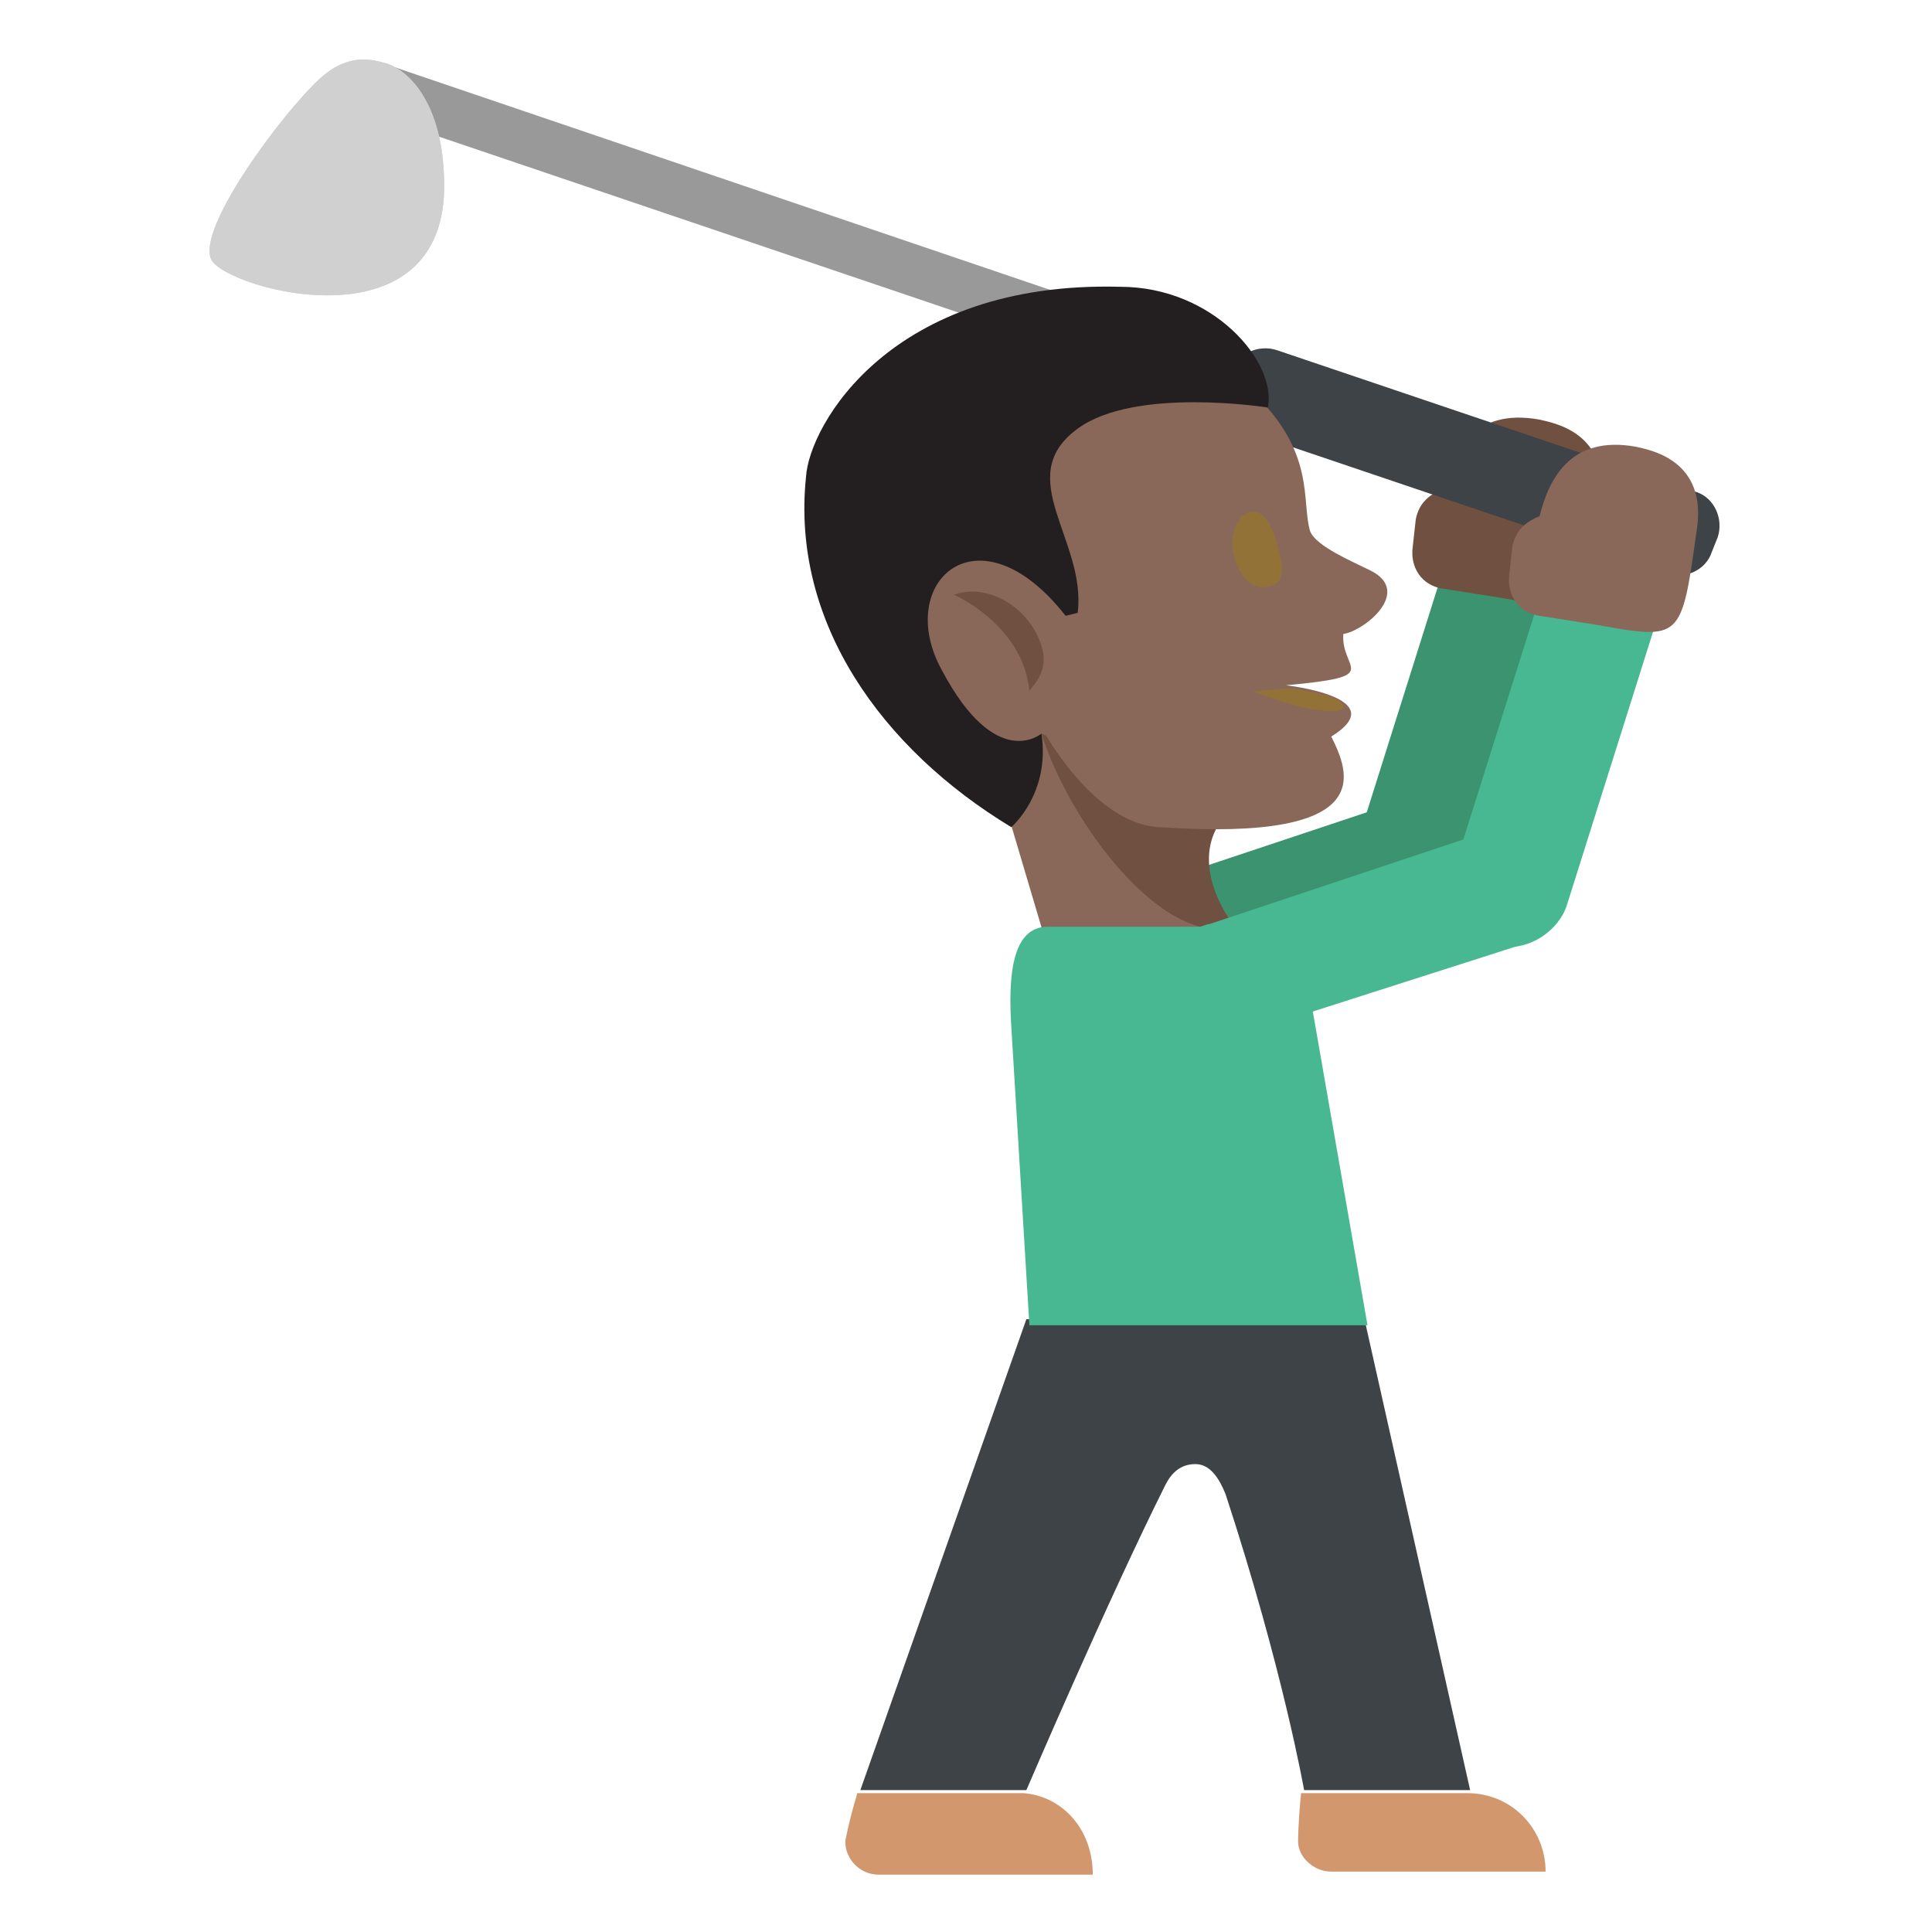 <svg xmlns="http://www.w3.org/2000/svg" xmlns:xlink="http://www.w3.org/1999/xlink" viewBox="0 0 64 64">
    <title>person golfing: dark skin tone</title>
    <g fill="#3b946f">
        <path d="M35.3 31.9c-.2-1 .6-2 1.6-2.2l9.3-3.1.6 3.8-9.3 3.1c-1 .1-2-.6-2.2-1.6"/>
        <path d="M46.3 30.4a2 2 0 0 1-1.4-2.3l2.9-9.2 3.8 1-2.9 9.1c-.2 1-1.3 1.6-2.4 1.4"/>
    </g>
    <path fill="#705041" d="M49.7 19.8l-1.9-.3c-.7-.1-1.1-.7-1-1.4l.1-.9c.1-.5.4-.8.9-1 .3-1.2 1-2.7 3.2-2.3.4.1 2.4.4 2 2.8-.5 3.6-.5 3.6-3.3 3.1"/>
    <path fill="#999" d="M12.7 2.1l-.6 1.6 31.6 10.7.5-1.6z"/>
    <path fill="#3e4347" d="M56.2 16.3c.6.2.9.9.7 1.5l-.2.5c-.2.6-.9.9-1.5.7l-13.9-4.7c-.6-.2-.9-.9-.7-1.5l.2-.5c.2-.6.9-.9 1.5-.7l13.9 4.7"/>
    <path id="a" fill="#d0d0d0" d="M10.6 2.6c-1.3 1.2-4.1 5-3.6 6 .5 1 8.1 3.1 7.7-2.9-.1-2.1-1-3.3-1.9-3.6-.4-.1-1.2-.4-2.2.5"/>
    <use xlink:href="#a"/>
    <g fill="#d3976e">
        <path d="M44.1 62h7.1c0-1.4-1.1-2.6-2.6-2.6h-5.5c-.1 1-.1 1.6-.1 1.6 0 .5.5 1 1.1 1M33.9 59.4h-5.5c-.3 1-.4 1.6-.4 1.6 0 .6.5 1.1 1.1 1.1h7.1c0-1.5-1-2.6-2.3-2.7"/>
    </g>
    <path fill="#3e4347" d="M34 43.7l-5.5 15.6H34s2.7-6.3 4.6-10.1c.2-.4.5-.7 1-.7s.8.5 1 1c1.9 5.8 2.6 9.8 2.6 9.8h5.5l-3.5-15.6H34"/>
    <path fill="#8a6859" d="M35.4 24l-3.1-.7 2.7 9.1 5.9-1.8z"/>
    <path fill="#705041" d="M40.6 27c-1.4 1.6.3 3.7.3 3.7-2.4.7-5.5-3.5-6.4-6.4l6.1 2.7"/>
    <path fill="#8a6859" d="M29.9 12.6l11.6.4c2.1 2 1.6 3.6 1.9 4.6.2.5 1.4 1 2 1.3 1.4.7-.2 2-.9 2.1-.1 1.2 1.4 1.4-1.9 1.7 0 0 3.6.4 1.5 1.7.6 1.2 1.6 3.5-5.7 3-2.2-.1-3.9-3.3-3.9-3.3l-3.5.6-1.1-12.1"/>
    <path fill="#231f20" d="M37.1 9.5c-7.6-.2-10.3 4.6-10.4 6.3-.5 4.8 2.5 9 6.8 11.6 0 0 1.3-1.1 1-3.1 0 0-1.5 1.3-3.3-2.1-1.6-2.9 1.2-5.5 4.1-1.8l.4-.1c.3-2.4-2.2-4.5 0-6.1 1.9-1.4 6.3-.7 6.3-.7.3-1.5-1.8-4-4.9-4"/>
    <path fill="#937237" d="M40.9 18.5c.2.7.7 1.1 1.2.9.5-.1.4-.7.2-1.4s-.5-1.2-1-1c-.4.2-.6.9-.4 1.5"/>
    <path fill="#705041" d="M34.5 21.4c-.4-1.3-1.8-2.1-2.9-1.7 0 0 2.3 1 2.5 3.2 0-.1.7-.6.4-1.5"/>
    <path fill="#937237" d="M41.5 22.9s1.6.6 2.1.6c1.1.2 1.1-.2.5-.4-.5-.2-1.4-.3-1.4-.3l-1.2.1"/>
    <g fill="#47b892">
        <path d="M43 30.7h-8.3c-1.2 0-1.3 1.7-1.2 3.3l.6 9.9h11.2L43 30.7"/>
        <path d="M38.5 32.8c-.2-1 .6-2 1.6-2.2l9.3-3.1 1.3 3.7-10 3.2c-1.1.2-2.1-.6-2.2-1.6"/>
        <path d="M49.5 31.3a2 2 0 0 1-1.4-2.3l2.9-9.2 3.8 1-2.9 9.2c-.3.9-1.4 1.6-2.4 1.3"/>
    </g>
    <path fill="#8a6859" d="M52.9 20.7l-1.9-.3c-.7-.1-1.1-.7-1-1.4l.1-.9c.1-.5.4-.8.9-1 .3-1.2 1-2.7 3.2-2.3.4.1 2.4.4 2 2.8-.5 3.6-.5 3.6-3.3 3.1"/>
</svg>
